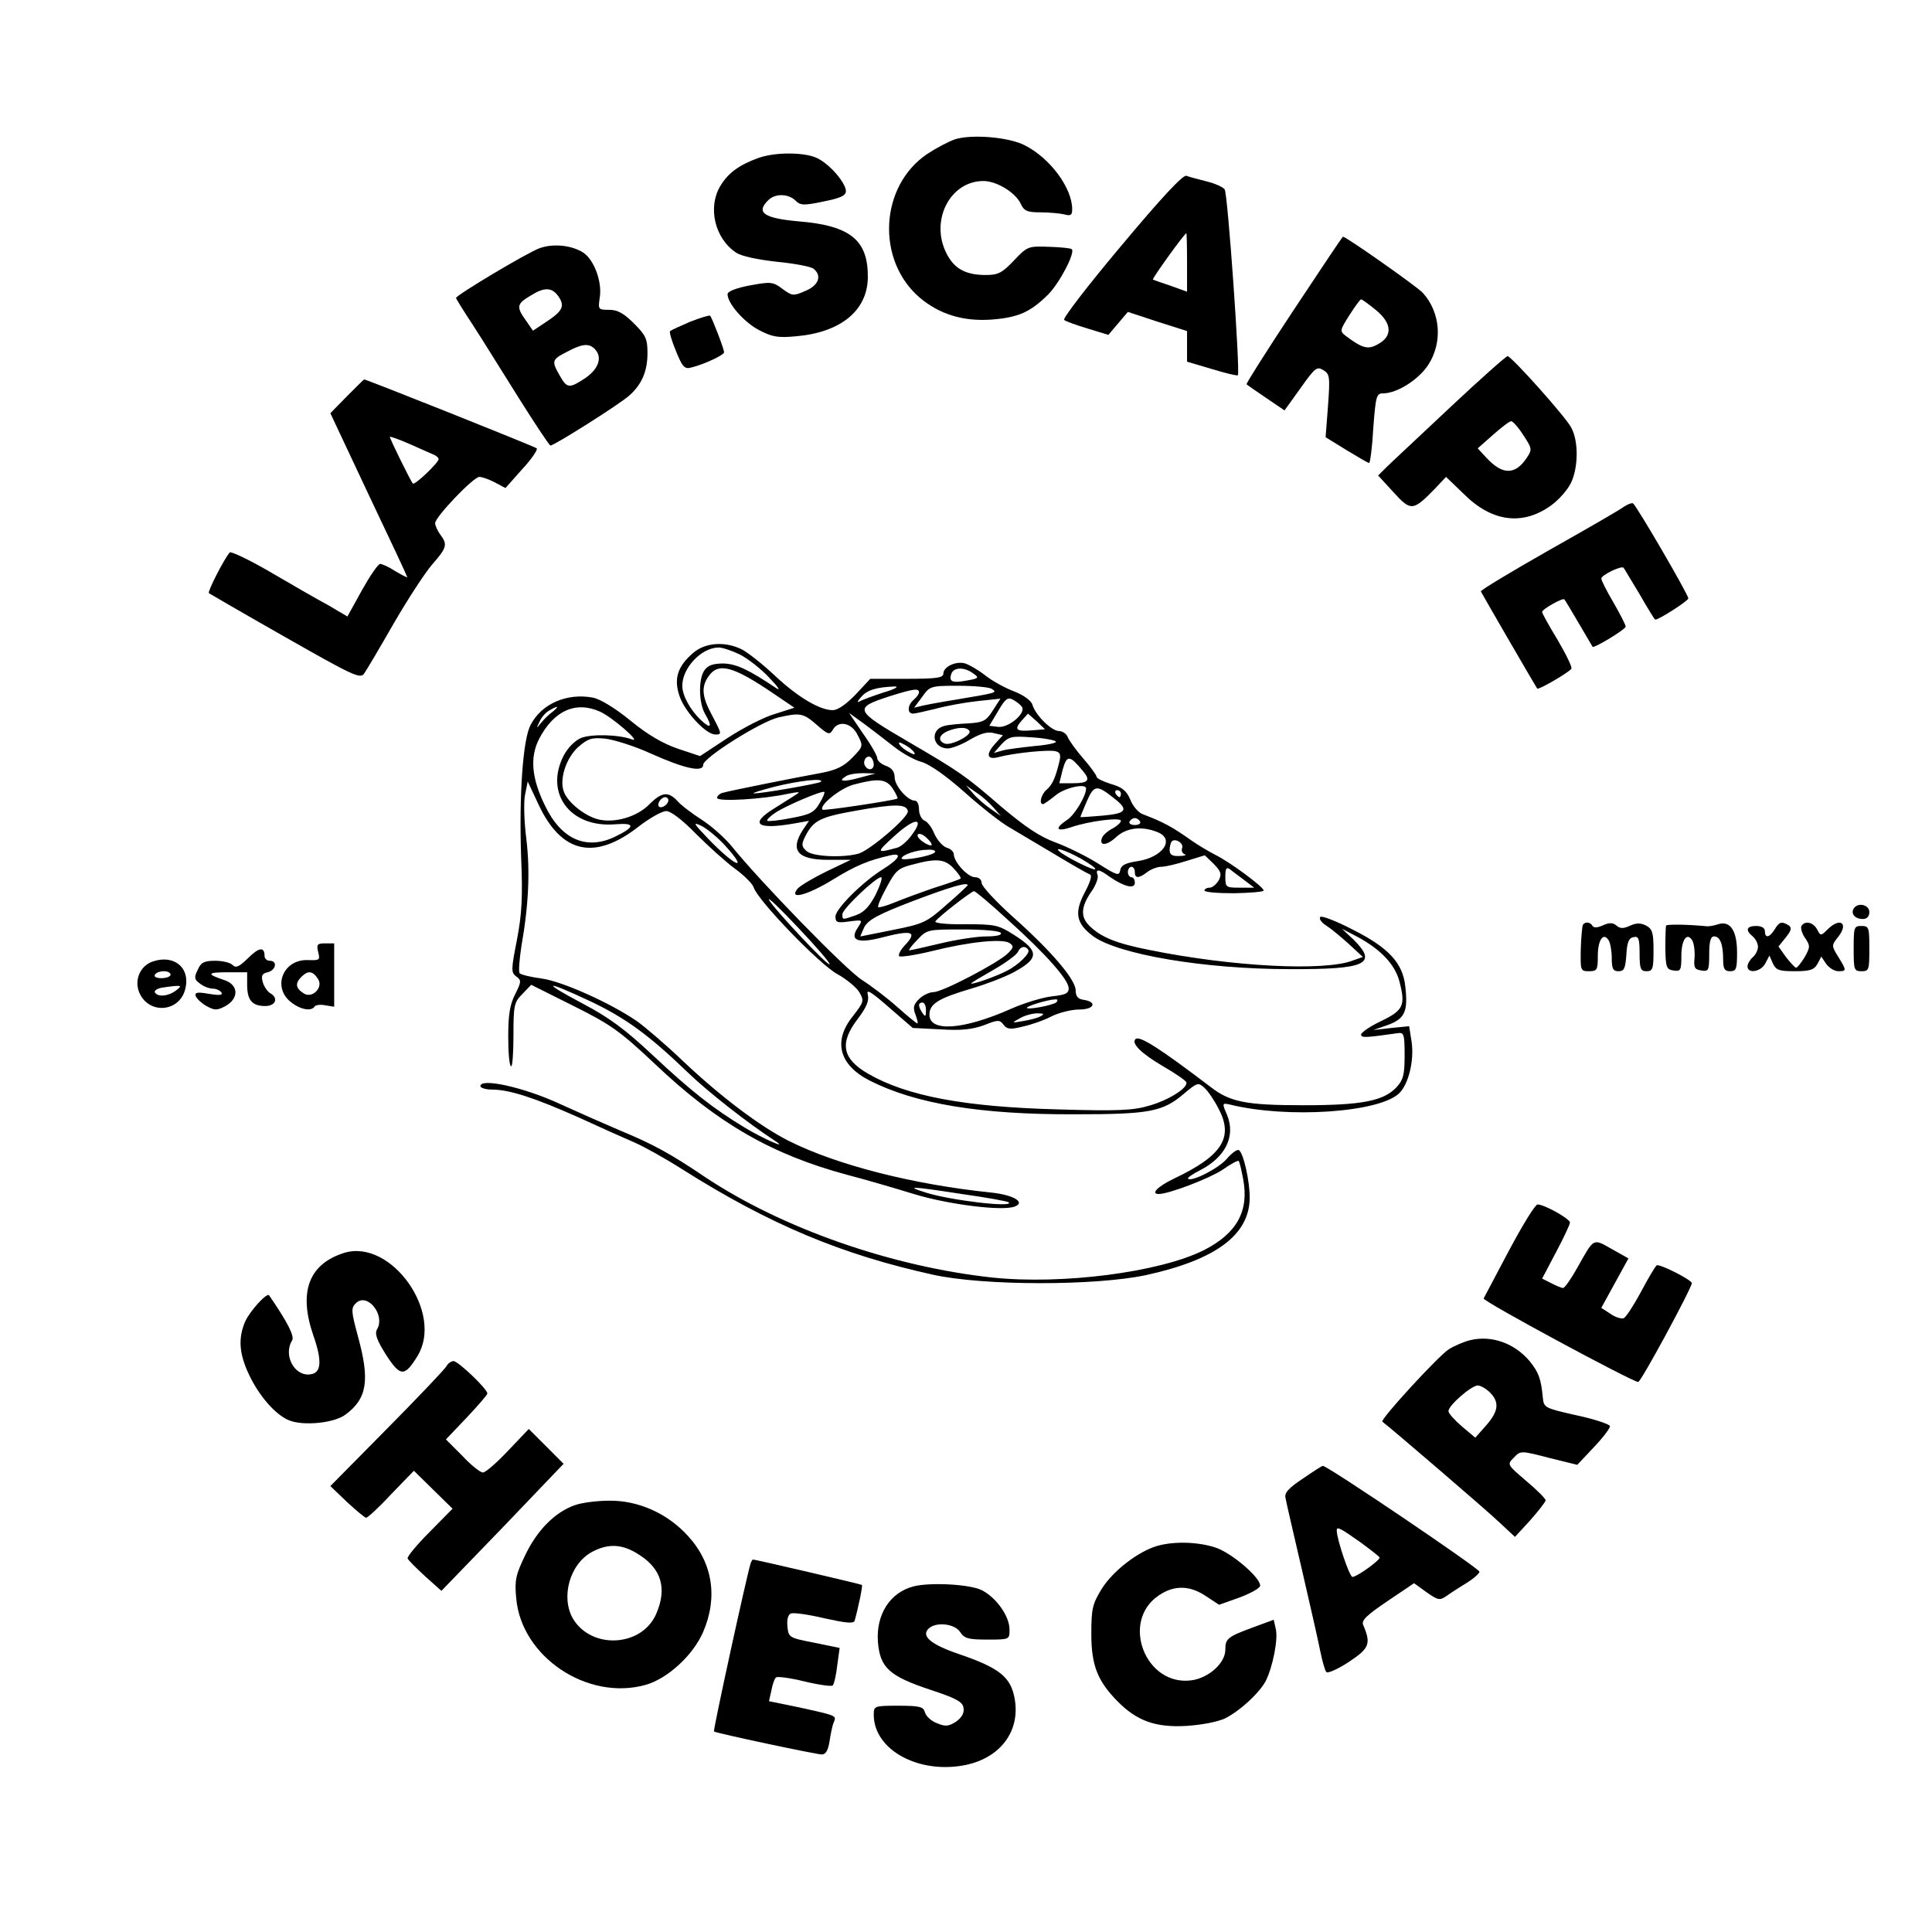 <?xml version="1.0" standalone="no"?>
<!DOCTYPE svg PUBLIC "-//W3C//DTD SVG 20010904//EN"
 "http://www.w3.org/TR/2001/REC-SVG-20010904/DTD/svg10.dtd">
<svg version="1.0" xmlns="http://www.w3.org/2000/svg"
 width="555pt" height="555pt" viewBox="0 0 555 555"
 preserveAspectRatio="xMidYMid meet">

<g transform="translate(0,555) scale(0.1,-0.1)"
fill="#000000" stroke="none">
<path d="M2744 5150 c-18 -6 -54 -25 -80 -42 -137 -92 -148 -305 -22 -413 57
-48 125 -69 207 -63 76 6 111 21 163 73 33 34 77 119 67 129 -2 3 -32 6 -65 7
-60 2 -62 2 -101 -39 -34 -36 -46 -42 -81 -42 -58 0 -91 18 -113 62 -48 94 10
208 106 208 38 0 92 -33 107 -65 10 -21 18 -25 57 -25 25 0 56 -3 69 -6 18 -5
22 -2 22 15 0 61 -63 146 -135 183 -45 24 -152 33 -201 18z"/>
<path d="M2178 5096 c-55 -20 -86 -43 -108 -79 -38 -62 -17 -152 45 -193 15
-10 62 -20 117 -26 51 -5 98 -14 105 -20 25 -20 15 -48 -24 -64 -34 -15 -38
-14 -65 6 -28 21 -34 21 -94 10 -38 -7 -64 -17 -64 -25 0 -27 48 -81 90 -103
38 -20 55 -23 107 -18 128 11 205 74 206 169 1 107 -50 149 -198 161 -100 9
-124 25 -89 60 20 21 58 20 79 0 14 -14 23 -15 80 -3 50 10 65 17 65 30 0 23
-45 76 -81 94 -35 18 -121 19 -171 1z"/>
<path d="M3221 4844 c-95 -113 -169 -209 -164 -213 4 -4 35 -15 68 -25 l59
-18 28 33 28 33 85 -28 85 -27 0 -44 0 -44 71 -21 c39 -12 73 -20 75 -18 7 8
-29 523 -38 534 -5 7 -28 17 -52 23 -24 6 -50 13 -58 16 -9 4 -71 -62 -187
-201z m189 -48 l0 -84 -47 17 c-27 9 -50 17 -51 18 -4 1 90 132 96 133 1 0 2
-38 2 -84z"/>
<path d="M3716 4659 c-76 -115 -137 -211 -135 -213 2 -2 28 -20 56 -39 l53
-36 46 64 c41 58 47 63 65 52 19 -11 20 -19 14 -102 l-7 -91 60 -37 c33 -20
62 -37 65 -37 3 0 9 45 12 100 7 92 9 100 28 100 40 0 102 39 130 82 42 65 35
151 -16 207 -18 19 -220 161 -229 161 -2 0 -65 -95 -142 -211z m237 0 c46 -38
48 -75 5 -98 -28 -16 -44 -12 -92 24 -18 14 -17 16 10 59 16 25 31 46 34 46 3
0 22 -14 43 -31z"/>
<path d="M1550 4837 c-34 -12 -240 -135 -240 -143 0 -2 21 -36 48 -77 26 -40
85 -135 132 -210 47 -75 88 -136 91 -137 11 0 201 120 227 144 36 32 52 70 52
122 0 41 -5 51 -39 85 -29 29 -47 39 -71 39 -32 0 -32 1 -27 36 7 44 -16 107
-47 128 -34 22 -87 27 -126 13z m54 -138 c19 -28 13 -42 -34 -73 l-39 -26 -20
29 c-28 39 -27 48 12 71 41 26 62 25 81 -1z m104 -151 c23 -23 13 -56 -25 -83
-48 -32 -54 -31 -75 6 -24 42 -23 46 20 68 43 23 63 26 80 9z"/>
<path d="M1983 4626 c-28 -12 -54 -24 -58 -27 -3 -3 5 -29 17 -58 18 -44 24
-52 43 -47 37 9 95 36 95 44 0 10 -35 100 -40 105 -3 2 -28 -6 -57 -17z"/>
<path d="M4166 4380 c-87 -82 -170 -159 -183 -172 l-24 -24 44 -48 c50 -55 56
-54 117 8 l34 36 51 -49 c81 -81 170 -92 252 -32 22 16 47 45 56 64 21 44 22
119 1 158 -14 29 -169 202 -183 206 -3 1 -78 -65 -165 -147z m210 -80 c25 -38
26 -41 10 -65 -33 -50 -70 -50 -116 0 l-25 27 44 39 c24 21 47 39 52 39 5 0
21 -18 35 -40z"/>
<path d="M997 4412 l-48 -49 110 -234 c61 -128 111 -235 111 -237 0 -2 -15 6
-34 17 -18 12 -38 21 -44 21 -6 0 -29 -34 -52 -75 l-42 -76 -56 33 c-32 17
-106 60 -166 95 -60 35 -113 60 -116 56 -16 -18 -64 -112 -60 -117 3 -2 101
-59 219 -126 195 -111 216 -121 227 -105 7 10 45 74 85 144 40 69 90 146 111
170 42 48 44 57 23 85 -8 11 -15 26 -15 33 0 18 110 133 127 133 8 0 28 -7 45
-16 l30 -16 48 54 c27 29 45 56 42 60 -5 5 -489 198 -496 198 -1 0 -23 -22
-49 -48z m251 -169 c6 -3 12 -8 12 -12 0 -10 -69 -76 -74 -70 -6 6 -66 128
-66 134 0 2 26 -7 58 -21 31 -14 63 -28 70 -31z"/>
<path d="M4666 4095 c-10 -8 -107 -64 -217 -126 -109 -62 -197 -115 -195 -118
9 -17 159 -276 162 -279 3 -5 92 47 98 57 3 4 -15 41 -39 82 -25 41 -45 77
-45 81 0 8 60 42 64 36 2 -2 20 -32 41 -68 21 -36 39 -66 40 -68 4 -5 95 50
95 58 0 5 -16 36 -35 69 -19 32 -35 64 -35 69 0 10 58 38 64 31 2 -2 22 -37
46 -76 23 -40 43 -73 45 -73 11 0 95 54 95 61 0 11 -149 267 -159 273 -3 2
-14 -2 -25 -9z"/>
<path d="M1992 3675 c-47 -40 -58 -77 -38 -130 18 -45 75 -105 101 -105 19 0
19 1 -10 56 -29 54 -31 81 -9 112 28 40 71 28 187 -51 l59 -40 -56 -18 c-32
-9 -93 -41 -136 -69 l-79 -52 -63 21 c-44 15 -87 40 -137 81 -44 36 -87 62
-108 66 -75 14 -148 -18 -179 -79 -22 -42 -33 -201 -27 -378 5 -118 2 -165
-12 -239 -17 -86 -17 -94 -2 -105 15 -11 15 -15 -3 -51 -15 -29 -20 -58 -20
-121 0 -45 3 -84 8 -86 4 -3 7 37 7 89 0 87 2 95 26 119 l25 26 122 -61 c108
-54 133 -72 233 -166 180 -171 337 -261 553 -319 50 -13 136 -38 191 -55 98
-30 255 -50 290 -36 32 12 -3 33 -66 40 -225 23 -444 79 -582 148 -82 41 -196
127 -303 228 -50 48 -111 100 -135 117 -76 52 -214 114 -273 122 -31 4 -59 11
-63 15 -4 3 -1 39 5 79 21 118 25 217 14 307 -6 47 -8 103 -4 125 l8 40 31
-66 c66 -141 161 -162 287 -64 32 25 68 45 80 45 13 0 46 -25 86 -66 36 -36
86 -81 112 -100 26 -19 50 -43 53 -53 11 -37 190 -222 240 -249 27 -15 56 -39
64 -53 14 -24 12 -28 -18 -67 -59 -72 -41 -141 47 -186 132 -67 318 -98 589
-97 215 0 253 7 314 59 38 32 41 33 58 18 11 -10 29 -36 41 -60 45 -83 11
-136 -126 -201 -48 -23 -70 -45 -45 -45 28 0 144 44 182 69 24 17 45 28 47 26
3 -2 8 -25 13 -51 18 -93 -18 -157 -112 -205 -127 -64 -408 -100 -608 -79
-288 31 -604 141 -826 289 -102 69 -151 95 -245 134 -47 20 -124 54 -172 76
-104 48 -228 75 -228 51 0 -5 15 -10 33 -10 50 0 121 -23 247 -79 63 -29 137
-62 165 -74 27 -12 88 -46 135 -76 250 -158 457 -245 721 -303 146 -32 465
-32 611 -1 201 44 298 116 298 223 0 48 -18 128 -31 136 -5 3 -20 -8 -34 -24
-23 -28 -102 -68 -112 -58 -3 2 12 13 34 24 74 38 103 98 78 159 -15 34 -14
35 8 30 165 -41 431 -23 487 33 27 27 43 95 35 148 l-7 44 -51 -5 -52 -6 43
15 c48 18 57 39 49 110 -7 67 -47 111 -150 163 -48 25 -90 41 -94 37 -5 -5 3
-16 17 -25 14 -9 43 -33 65 -53 l40 -37 -28 -10 c-82 -32 -348 -18 -585 30
-96 19 -140 37 -173 70 -25 25 -24 53 5 96 14 19 22 42 19 49 -7 19 4 18 35
-5 41 -28 72 -36 72 -17 0 9 -4 16 -10 16 -5 0 -10 7 -10 15 0 8 5 15 10 15 6
0 10 -7 10 -15 0 -19 11 -19 36 0 10 8 29 15 40 15 12 0 45 8 73 17 l52 16 26
-25 c21 -22 23 -29 14 -47 -7 -11 -18 -21 -26 -21 -8 0 -15 -4 -15 -8 0 -5 38
-8 85 -8 47 1 85 4 85 8 0 10 -97 82 -140 103 -19 10 -48 27 -65 39 -58 41
-82 54 -142 77 -12 4 -29 23 -36 42 -11 26 -24 36 -56 45 -22 7 -41 16 -41 21
0 4 -17 28 -38 52 -21 24 -41 52 -45 62 -3 9 -15 17 -25 17 -21 0 -67 45 -76
75 -3 12 -25 28 -53 39 -27 10 -64 31 -83 46 -19 15 -45 30 -57 34 -26 8 -63
-9 -63 -29 0 -12 -19 -15 -105 -15 l-105 0 -42 -45 c-27 -28 -51 -45 -66 -45
-37 0 -100 37 -167 100 -34 32 -76 65 -93 74 -47 24 -105 21 -140 -9z m133 -5
c22 -11 61 -41 85 -67 25 -26 34 -39 20 -30 -79 53 -114 70 -152 71 -29 0 -44
-5 -54 -19 -18 -24 -17 -93 1 -125 22 -38 18 -46 -11 -19 -31 29 -54 71 -54
99 0 51 54 109 104 110 11 0 38 -9 61 -20z m670 -54 c19 -13 17 -15 -18 -21
-42 -8 -52 -3 -44 20 8 19 37 19 62 1z m-256 -55 c-31 -10 -63 -22 -70 -26 -8
-5 -6 1 5 13 17 20 44 28 96 30 14 0 0 -8 -31 -17z m310 10 c17 -11 15 -11
-104 -31 -38 -6 -81 -14 -94 -17 l-25 -6 23 31 c22 31 24 32 104 32 45 0 89
-4 96 -9z m-209 -10 c0 -5 -7 -14 -15 -21 -18 -15 -20 -40 -2 -40 6 0 36 7 65
14 29 8 83 18 120 22 l66 7 -22 -34 c-19 -30 -27 -34 -69 -37 -26 -1 -58 -4
-69 -7 -44 -10 -36 -65 9 -65 11 0 40 11 63 25 31 18 51 24 69 19 l26 -6 -20
-22 c-30 -32 -27 -50 7 -41 44 12 145 22 164 17 14 -3 16 -11 11 -31 -11 -45
-20 -66 -37 -80 -15 -13 -22 -41 -10 -41 3 0 19 11 36 25 26 22 88 36 88 20 0
-22 -33 -76 -54 -90 -38 -25 -32 -36 12 -21 49 17 142 29 142 18 0 -5 -11 -15
-24 -22 -14 -7 -27 -19 -30 -26 -10 -25 13 -24 40 1 29 27 73 33 118 15 53
-20 17 -73 -57 -84 -34 -5 -47 -12 -49 -26 -3 -17 -9 -15 -63 19 -33 21 -88
48 -123 61 -46 17 -86 44 -155 102 -103 89 -118 100 -269 188 -154 90 -157 96
-52 130 67 21 84 24 84 11z m296 -42 c11 -19 -40 -61 -69 -57 l-25 3 25 42
c21 36 28 41 43 33 11 -6 22 -15 26 -21z m-1349 -14 c-10 -7 -25 -22 -33 -32
-14 -17 -14 -16 -4 4 5 12 18 27 28 32 25 15 30 13 9 -4z m136 1 c36 -16 123
-92 92 -80 -37 14 -116 16 -146 4 -18 -8 -38 -28 -50 -51 -55 -108 19 -207
147 -197 60 5 60 -7 0 -36 -82 -39 -154 -7 -200 89 -39 79 -44 139 -18 191 42
82 105 111 175 80z m623 -38 c32 -28 37 -30 46 -15 16 29 55 21 72 -15 16 -31
16 -32 -15 -64 -24 -25 -46 -36 -88 -44 -77 -14 -262 -51 -283 -57 -10 -2 -18
-9 -18 -15 0 -12 133 -4 205 12 32 6 36 6 21 -3 -10 -7 -38 -24 -63 -40 -71
-44 -48 -61 56 -43 l45 8 -17 -25 c-39 -60 -16 -87 72 -87 l65 0 -69 -33 c-39
-19 -76 -41 -84 -50 -27 -34 30 -18 103 27 65 40 102 55 164 69 35 8 26 -10
-20 -39 -60 -37 -138 -115 -138 -137 0 -17 5 -19 40 -14 39 5 39 5 24 -18 -24
-36 -1 -46 66 -29 92 24 107 18 68 -23 -12 -13 -18 -26 -15 -30 4 -3 46 3 95
15 108 27 202 36 222 23 13 -9 12 -13 -5 -30 -29 -28 -188 -111 -213 -111 -12
0 -31 -9 -42 -20 -16 -16 -18 -25 -10 -45 5 -14 8 -25 5 -25 -2 0 -28 21 -56
46 -29 26 -75 61 -103 79 -47 30 -293 283 -375 385 -19 23 -57 57 -85 75 -28
18 -60 42 -70 54 -26 28 -45 26 -80 -9 -34 -35 -95 -54 -142 -45 -39 7 -92 48
-104 80 -14 36 6 97 41 129 28 24 38 28 78 24 25 -3 83 -21 129 -42 98 -44
152 -56 152 -33 0 20 165 124 216 136 62 14 71 13 110 -21z m222 -63 c24 -19
60 -39 80 -44 23 -7 69 -39 122 -86 47 -42 105 -88 130 -102 25 -15 84 -50
133 -79 48 -29 92 -54 98 -56 7 -2 1 -22 -14 -50 -32 -60 -26 -91 24 -128 73
-52 319 -94 564 -94 220 -1 254 15 183 85 l-33 31 44 -23 c67 -36 108 -79 121
-128 18 -69 12 -83 -52 -114 -32 -15 -58 -33 -58 -39 0 -10 13 -9 105 4 18 3
20 -3 20 -64 0 -56 -4 -70 -23 -91 -37 -40 -101 -52 -267 -52 -165 0 -212 9
-268 53 -146 111 -204 148 -215 137 -13 -12 16 -41 79 -78 35 -20 65 -41 67
-46 5 -16 -50 -51 -106 -67 -46 -14 -91 -16 -261 -11 -269 7 -436 38 -548 103
-74 43 -82 88 -29 157 25 33 33 52 29 69 -5 18 7 11 61 -36 l68 -59 80 -4 c60
-4 92 0 125 12 40 16 45 16 56 1 10 -13 20 -14 55 -5 24 5 61 18 82 29 22 11
58 20 80 20 44 0 53 22 12 28 -15 2 -22 10 -22 27 0 31 -70 113 -179 210 -49
44 -90 88 -91 98 0 10 -8 17 -19 17 -21 0 -61 44 -61 66 0 7 -9 16 -21 19 -11
4 -27 22 -35 40 -7 18 -20 35 -29 38 -8 4 -15 18 -15 32 0 14 -5 25 -12 25
-21 0 -58 43 -58 67 0 16 -8 27 -25 33 -14 5 -25 15 -25 22 0 7 -18 39 -41 71
l-40 59 43 -31 c24 -18 62 -47 86 -66z m397 47 c-46 -4 -53 2 -30 28 l18 20
25 -22 24 -23 -37 -3z m-180 -2 c7 -12 -53 -43 -71 -36 -21 8 -17 25 9 36 30
12 55 12 62 0z m248 -30 c4 -4 -23 -10 -60 -13 -37 -4 -79 -9 -93 -13 l-25 -7
22 25 c21 22 29 24 85 20 35 -2 67 -8 71 -12z m-407 -31 c4 -8 1 -8 -14 0 -12
6 -24 16 -28 22 -4 8 -1 8 14 0 12 -6 24 -16 28 -22z m-116 -35 c0 -16 -16
-19 -25 -4 -8 13 4 32 16 25 5 -4 9 -13 9 -21z m601 -19 c23 -27 15 -35 -30
-35 l-38 0 10 40 c12 42 20 41 58 -5z m-641 -19 c-47 -13 -65 -11 -40 4 8 6
31 9 50 9 l35 -1 -45 -12z m-112 -12 c-6 -5 -176 -35 -193 -33 -5 1 22 9 60
19 68 17 144 26 133 14z m207 -20 c9 -14 15 -27 13 -28 -7 -5 -212 -36 -215
-32 -12 11 51 62 89 72 71 19 94 17 113 -12z m290 -55 l20 -23 -30 21 c-16 11
-39 31 -50 44 l-20 23 30 -21 c17 -11 39 -31 50 -44z m345 28 c43 -33 37 -44
-32 -50 -35 -3 -63 -5 -64 -4 -1 1 8 21 18 45 21 48 29 48 78 9z m-846 -15
c-15 -26 -27 -32 -81 -42 -35 -7 -66 -10 -69 -8 -2 3 8 13 23 23 31 21 136 65
141 60 2 -2 -4 -17 -14 -33z m866 28 c0 -5 -2 -10 -4 -10 -3 0 -8 5 -11 10 -3
6 -1 10 4 10 6 0 11 -4 11 -10z m-1300 -19 c0 -12 -20 -25 -27 -18 -7 7 6 27
18 27 5 0 9 -4 9 -9z m688 -31 c3 -17 -107 -111 -141 -122 -45 -13 -135 -9
-151 8 -14 13 -14 19 -2 43 23 44 42 54 144 72 112 20 146 20 150 -1z m11 -69
c-12 -17 -31 -33 -41 -36 -62 -17 -62 -15 -8 34 58 53 88 54 49 2z m656 39 c3
-5 -3 -10 -15 -10 -12 0 -18 5 -15 10 3 6 10 10 15 10 5 0 12 -4 15 -10z
m-1192 -69 c70 -77 29 -61 -48 19 -44 46 -46 50 -19 37 17 -9 47 -34 67 -56z
m593 1 c-3 -2 -14 2 -25 10 -12 8 -18 18 -14 21 3 4 15 0 25 -10 10 -9 16 -18
14 -21z m720 -8 c-3 -7 0 -15 7 -18 7 -2 0 -5 -15 -5 -21 -1 -28 4 -28 17 0
10 3 21 6 25 10 10 35 -5 30 -19z m-711 -13 c-12 -11 -95 -25 -95 -17 0 10 43
25 75 25 17 1 25 -3 20 -8z m419 -17 c26 -15 45 -28 42 -31 -4 -4 -64 25 -96
46 -31 22 9 10 54 -15z m-364 -29 c13 -14 22 -27 19 -29 -2 -2 -35 -14 -74
-26 -38 -13 -90 -32 -114 -42 -24 -10 -46 -16 -48 -14 -3 3 8 28 24 57 25 47
33 55 73 65 70 19 94 17 120 -11z m834 -33 l29 -22 -42 0 c-39 0 -41 1 -41 31
0 24 3 29 13 22 6 -5 25 -19 41 -31z m-1058 -41 c-18 -35 -34 -52 -57 -60 -40
-14 -39 -14 -39 3 0 15 96 106 111 106 5 0 -2 -22 -15 -49z m264 26 c0 -1 -27
-27 -61 -56 -57 -51 -67 -55 -152 -72 -51 -10 -93 -19 -95 -19 -1 0 4 12 11
27 12 21 39 36 138 74 108 41 159 56 159 46z m116 -100 c110 -99 174 -172 174
-196 0 -15 -10 -19 -47 -23 -27 -3 -81 -19 -121 -37 -136 -60 -232 -66 -232
-16 0 31 25 47 120 75 41 12 96 33 122 47 74 40 74 61 0 108 -44 28 -54 30
-139 30 -50 -1 -89 3 -86 8 7 12 104 87 111 87 4 0 48 -37 98 -83z m-513 -127
c-5 -6 -159 158 -174 185 -5 11 32 -25 84 -80 52 -55 93 -102 90 -105z m492
90 c4 -6 -12 -10 -42 -10 -26 0 -85 -9 -131 -20 -46 -11 -86 -20 -90 -20 -3 0
7 14 23 30 28 30 30 30 131 30 58 0 106 -4 109 -10z m79 -49 c6 -9 -28 -43
-62 -60 -30 -16 -102 -41 -102 -36 0 2 29 19 64 39 35 20 66 43 70 51 6 16 22
20 30 6z m-1261 -146 c102 -48 170 -97 282 -205 59 -57 174 -147 251 -197 43
-28 -34 6 -87 38 -91 55 -154 105 -262 206 -81 76 -127 110 -203 150 -121 64
-111 69 19 8z m1342 -4 c-10 -9 -85 -23 -85 -16 0 5 59 23 80 24 8 1 10 -2 5
-8z m-375 -23 c0 -19 -2 -20 -10 -8 -13 19 -13 30 0 30 6 0 10 -10 10 -22z
m330 -17 c-8 -5 -31 -11 -50 -14 -35 -6 -35 -6 -10 8 14 8 36 14 50 14 19 0
21 -2 10 -8z m-227 -511 c71 -10 132 -21 135 -24 15 -16 -169 6 -238 28 -61
19 -46 19 103 -4z"/>
<path d="M5325 2940 c-9 -15 4 -30 26 -30 12 0 19 7 19 20 0 21 -33 29 -45 10z"/>
<path d="M4547 2893 c-2 -5 -5 -36 -6 -70 -1 -61 -1 -63 24 -63 23 0 25 4 25
44 0 46 16 69 31 45 5 -8 9 -31 9 -51 0 -31 4 -38 19 -38 17 0 20 8 23 47 2
36 7 49 21 51 14 3 17 -4 17 -47 0 -44 3 -51 20 -51 18 0 20 7 20 60 0 50 -3
61 -21 71 -16 8 -28 8 -46 0 -19 -9 -29 -9 -39 0 -11 9 -21 9 -39 1 -15 -7
-26 -8 -30 -2 -7 12 -22 13 -28 3z"/>
<path d="M4786 2891 c-1 -3 -2 -33 -2 -66 1 -54 3 -60 24 -63 20 -3 22 1 22
42 0 46 16 69 31 45 5 -8 8 -30 7 -49 -3 -30 0 -35 20 -38 20 -3 22 0 22 47 0
37 4 51 14 51 17 0 26 -22 26 -66 0 -27 4 -34 20 -34 18 0 20 7 20 54 0 63
-20 92 -54 81 -12 -4 -25 -6 -31 -6 -62 6 -117 6 -119 2z"/>
<path d="M5098 2880 c-15 -24 -28 -26 -28 -5 0 9 -9 15 -25 15 -28 0 -32 -12
-10 -30 8 -7 15 -20 15 -30 0 -10 -7 -23 -15 -30 -8 -7 -15 -19 -15 -26 0 -22
38 -16 51 8 l12 23 10 -23 c9 -19 18 -22 63 -22 44 0 55 4 65 21 l11 21 14
-21 c9 -12 24 -21 35 -21 24 0 24 2 0 41 -20 32 -20 33 -1 57 32 40 6 58 -30
22 -19 -19 -20 -19 -30 0 -11 21 -35 26 -45 10 -3 -5 1 -21 10 -34 16 -23 15
-27 -1 -56 -10 -16 -21 -30 -24 -30 -4 0 -16 14 -29 30 l-22 31 21 26 c16 20
18 28 8 35 -20 12 -27 10 -40 -12z"/>
<path d="M5325 2825 c0 -61 1 -65 23 -65 21 0 22 4 22 65 0 61 -1 65 -23 65
-21 0 -22 -4 -22 -65z"/>
<path d="M914 2815 c6 -23 4 -24 -29 -23 -72 3 -104 -78 -49 -121 28 -22 59
-27 68 -12 3 4 17 6 31 3 l25 -4 0 91 0 91 -26 0 c-23 0 -25 -3 -20 -25z m0
-78 c15 -24 -17 -56 -41 -41 -24 15 -26 29 -7 48 19 19 33 17 48 -7z"/>
<path d="M712 2797 c-25 -24 -34 -29 -44 -19 -7 7 -29 12 -50 12 -32 0 -41 -5
-50 -26 -11 -22 -10 -28 7 -40 10 -8 27 -14 36 -14 10 0 21 -5 25 -11 5 -8 -6
-9 -36 -4 -33 6 -41 4 -38 -6 3 -8 17 -21 31 -29 24 -13 30 -13 55 0 40 23 37
62 -5 75 -51 17 -48 22 12 22 l55 0 0 -36 c0 -44 14 -61 52 -61 30 0 39 23 14
37 -7 4 -17 18 -21 31 -5 19 -3 25 14 29 24 6 29 33 6 33 -8 0 -15 6 -15 14 0
27 -16 25 -48 -7z"/>
<path d="M439 2788 c-36 -12 -54 -53 -39 -89 27 -64 115 -57 132 9 16 61 -31
101 -93 80z m51 -38 c0 -5 -12 -10 -26 -10 -14 0 -23 4 -19 10 3 6 15 10 26
10 10 0 19 -4 19 -10z m16 -45 c-22 -17 -52 -20 -61 -6 -3 5 7 12 22 14 55 8
59 7 39 -8z"/>
<path d="M4335 1958 c-38 -72 -71 -134 -73 -138 -3 -8 428 -240 444 -240 8 0
154 270 154 284 0 9 -92 56 -101 51 -4 -3 -25 -38 -45 -76 -21 -39 -43 -73
-50 -76 -7 -2 -24 3 -38 13 l-26 17 39 71 39 71 -48 27 c-55 31 -50 33 -99
-54 -18 -32 -36 -58 -41 -58 -4 0 -19 6 -34 14 l-26 13 40 76 c22 41 40 80 40
85 0 11 -74 52 -93 52 -7 0 -43 -59 -82 -132z"/>
<path d="M989 1951 c-102 -32 -132 -112 -89 -237 26 -74 23 -108 -8 -112 -46
-7 -79 55 -53 97 8 12 -13 53 -66 130 -6 9 -56 -46 -69 -76 -20 -47 -17 -91
10 -149 29 -63 77 -118 116 -134 41 -17 130 -8 162 16 63 46 71 99 36 226 -19
71 -20 80 -6 94 33 33 86 -34 61 -75 -7 -12 -1 -30 26 -73 41 -63 53 -64 90
-4 77 124 -75 338 -210 297z"/>
<path d="M4223 1700 c-17 -4 -45 -16 -61 -26 -30 -19 -198 -202 -191 -208 22
-16 305 -259 337 -290 l44 -41 44 48 c24 27 44 53 44 57 0 5 -25 30 -56 56
-55 47 -55 47 -35 67 19 20 20 20 101 -1 l81 -20 47 50 c26 27 47 55 47 61 0
5 -43 20 -95 31 -93 21 -95 22 -98 51 -5 54 -12 73 -38 105 -44 52 -110 75
-171 60z m57 -150 c28 -28 25 -54 -11 -95 l-31 -35 -38 32 c-21 18 -39 38 -39
44 -1 16 66 74 84 74 8 0 24 -9 35 -20z"/>
<path d="M1283 1626 c-4 -8 -81 -89 -171 -180 l-163 -165 48 -46 c26 -24 51
-45 55 -45 4 0 37 30 72 68 l65 67 56 -55 55 -54 -66 -67 c-37 -37 -65 -71
-63 -76 2 -5 25 -28 50 -51 l47 -42 176 182 175 183 -50 50 -50 50 -59 -62
c-33 -35 -65 -63 -73 -63 -7 0 -34 21 -59 48 l-47 47 59 62 c33 35 60 66 60
70 0 13 -84 93 -97 93 -6 0 -16 -6 -20 -14z"/>
<path d="M3742 1302 c-42 -28 -53 -41 -49 -56 2 -12 23 -102 46 -201 23 -99
47 -205 53 -235 6 -30 14 -59 18 -63 4 -5 33 8 65 29 59 39 64 52 41 106 -6
13 10 28 69 68 l77 52 36 -26 c33 -23 38 -24 57 -11 11 8 37 25 57 37 21 13
38 28 38 33 0 9 -439 306 -450 304 -3 0 -29 -17 -58 -37z m164 -181 c30 -22
56 -42 57 -45 3 -7 -65 -56 -78 -56 -8 0 -45 108 -45 134 0 12 12 5 66 -33z"/>
<path d="M1651 1226 c-57 -20 -108 -72 -142 -143 -28 -58 -31 -73 -26 -125 15
-168 205 -295 372 -248 63 18 136 85 165 152 43 100 27 199 -44 276 -59 65
-143 102 -226 101 -36 0 -80 -6 -99 -13z m186 -143 c63 -40 79 -96 49 -167
-40 -97 -186 -106 -240 -16 -36 62 -9 158 55 192 47 25 88 23 136 -9z"/>
<path d="M3324 1109 c-55 -16 -127 -72 -159 -123 -27 -44 -30 -58 -30 -130 0
-90 18 -135 75 -193 56 -57 110 -76 198 -71 46 3 91 12 112 22 43 22 97 72
116 107 20 40 36 119 29 149 l-6 27 -57 -21 c-76 -28 -82 -33 -82 -65 0 -38
-47 -81 -97 -88 -133 -18 -205 170 -94 244 44 30 89 29 135 -2 l38 -25 59 21
c32 12 59 27 59 34 0 24 -81 93 -127 109 -51 17 -120 19 -169 5z"/>
<path d="M2156 1058 c-12 -39 -108 -479 -105 -482 7 -5 294 -66 310 -66 11 0
18 12 22 38 3 20 8 45 12 54 8 20 11 19 -103 44 l-83 17 7 31 c3 17 9 34 13
37 3 4 40 -1 81 -11 41 -10 78 -15 82 -12 4 4 10 30 13 57 l7 51 -73 15 c-72
14 -74 15 -77 47 -2 20 2 34 10 37 8 3 51 -3 97 -14 59 -13 83 -16 86 -7 9 31
24 101 21 103 -2 2 -306 73 -313 73 -2 0 -5 -6 -7 -12z"/>
<path d="M2625 993 c-68 -17 -109 -81 -103 -160 6 -74 33 -98 150 -137 76 -25
94 -35 96 -53 2 -14 -5 -27 -22 -39 -22 -14 -31 -14 -55 -4 -16 6 -31 20 -34
31 -4 16 -15 19 -76 19 -70 0 -71 -1 -71 -26 0 -101 130 -172 265 -144 99 21
156 97 140 189 -11 63 -42 89 -162 130 -79 27 -107 51 -86 72 21 21 75 15 91
-9 12 -19 24 -22 78 -22 64 0 64 0 64 29 0 38 -38 92 -80 113 -34 17 -147 23
-195 11z"/>
</g>
</svg>
